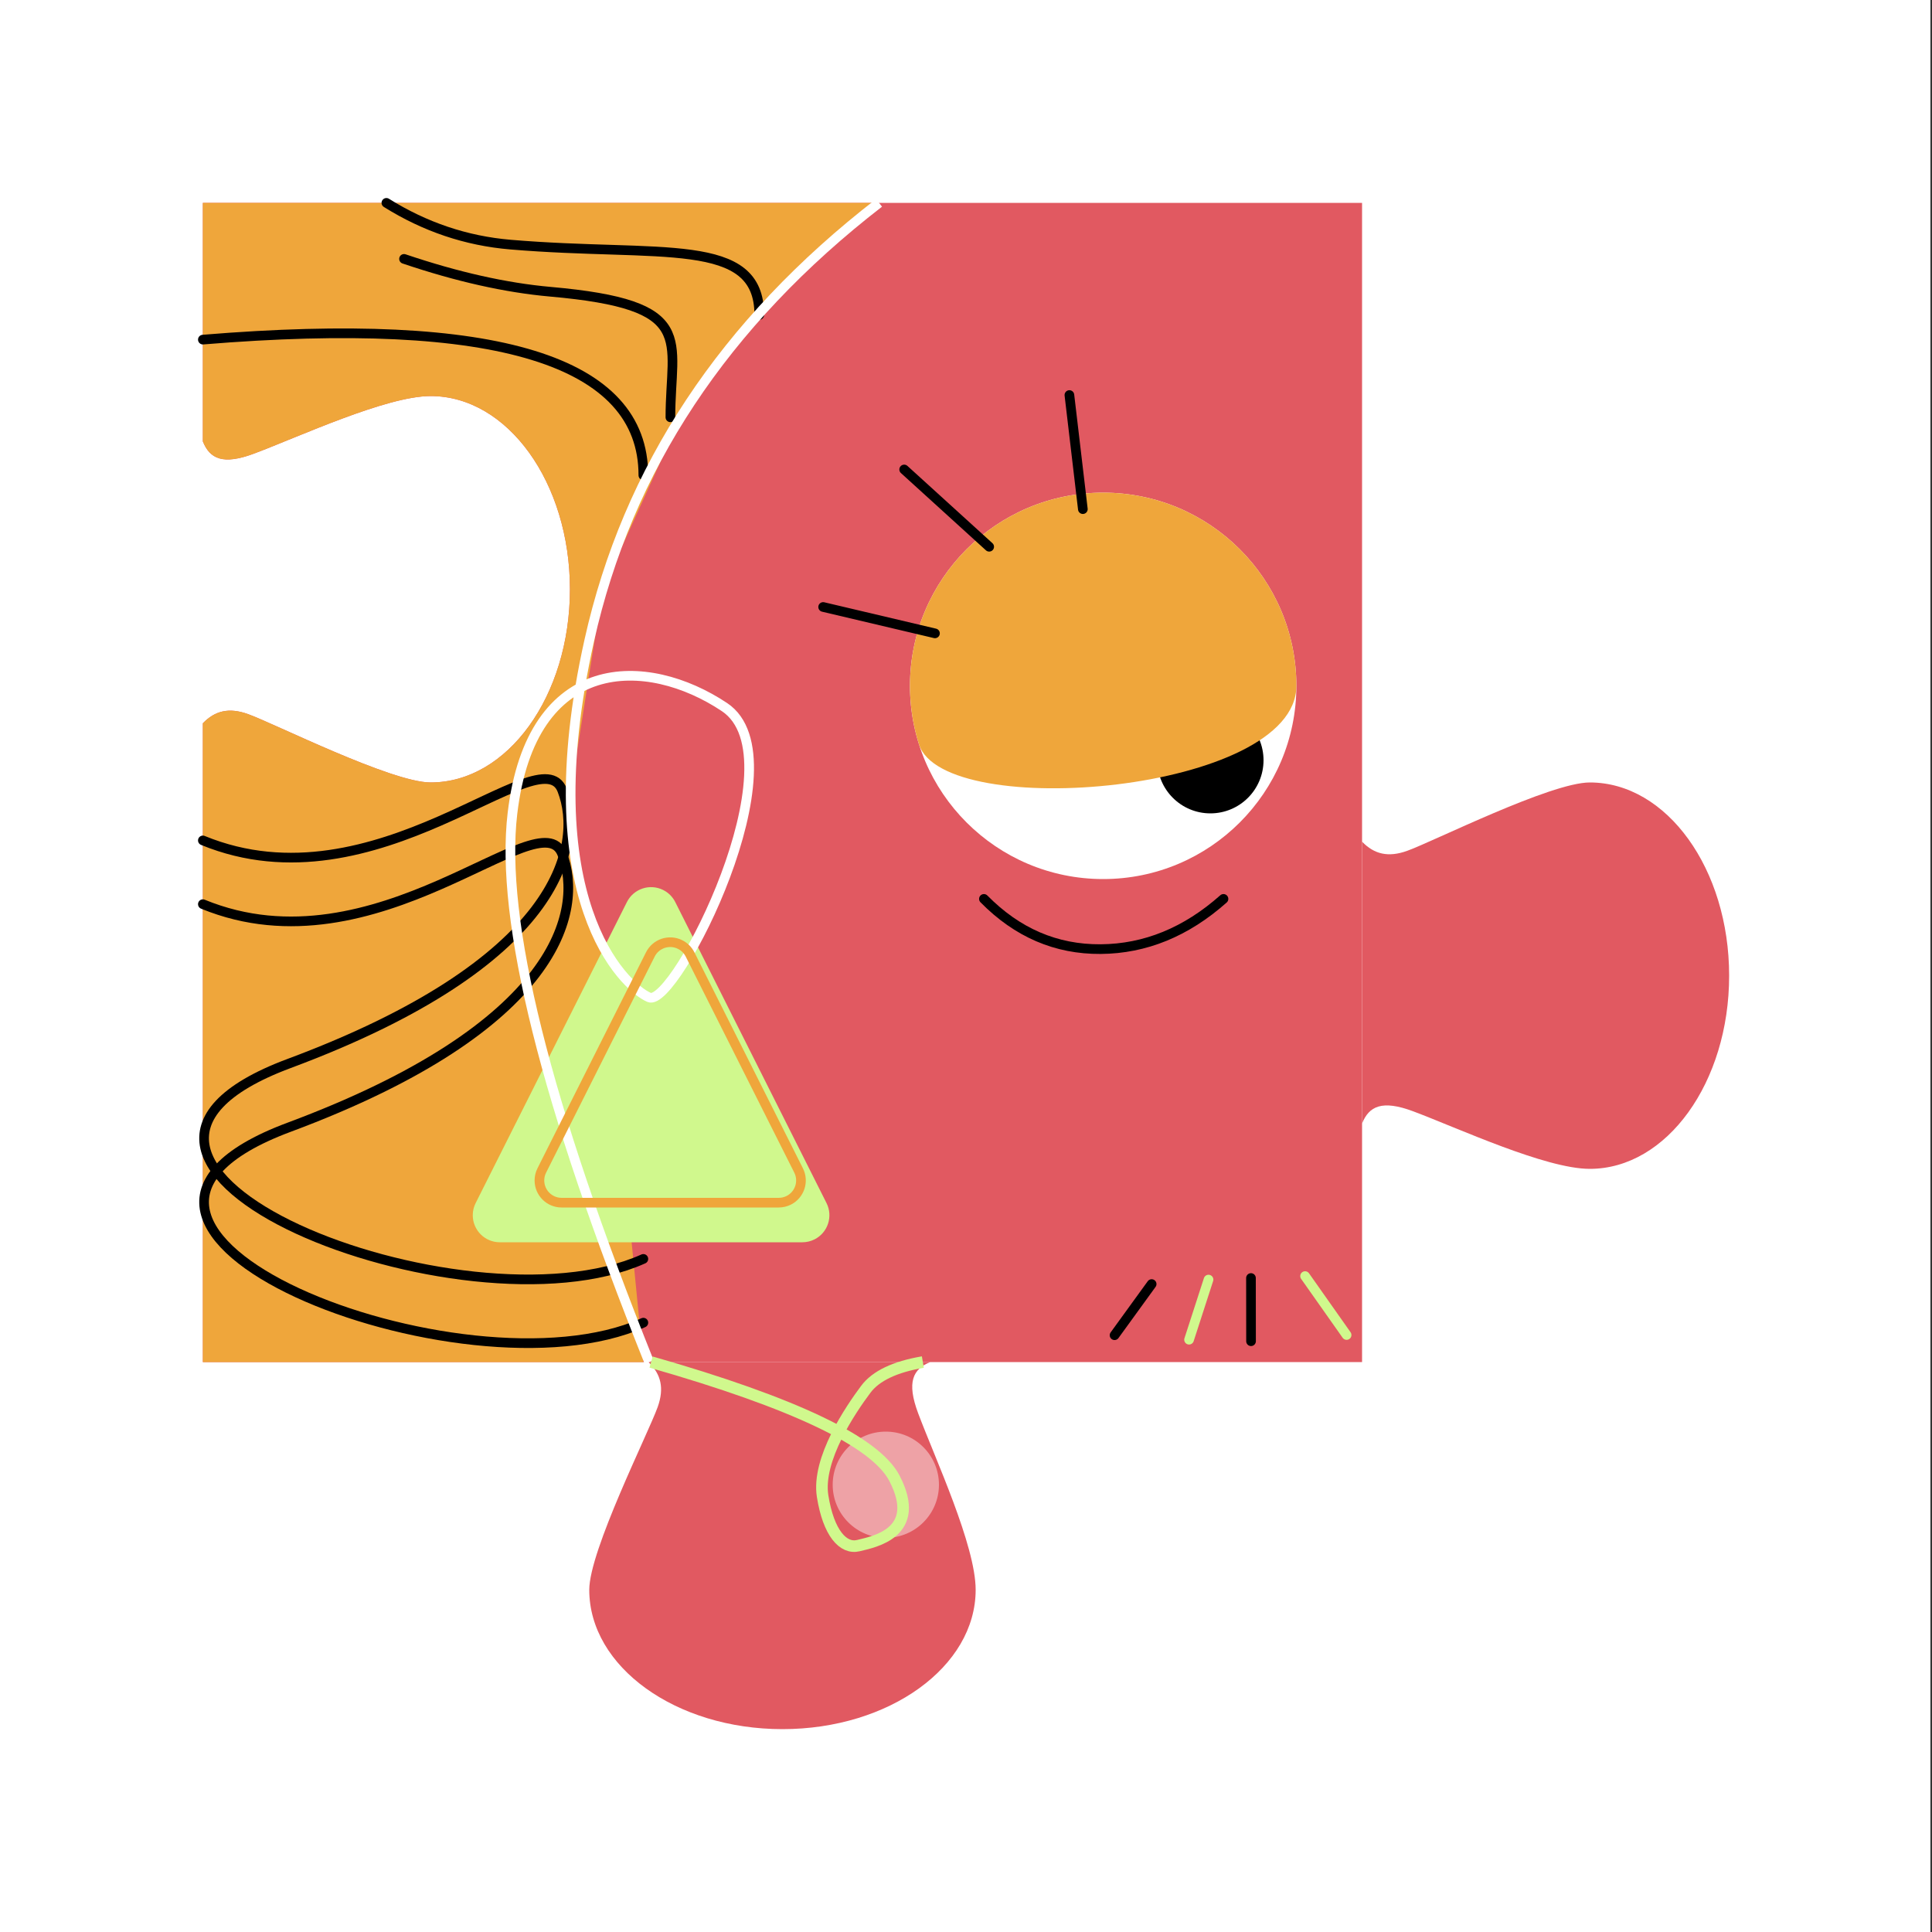 <svg xmlns:xlink="http://www.w3.org/1999/xlink" xmlns="http://www.w3.org/2000/svg" version="1.1" viewBox="0 0 1200 1200" height="1200px" width="1200px">
    <rect x="0" y="0" width="1200" height="1200" fill="#333333" stroke="none"/>
    <title>胡须怪</title>
    <g fill-rule="evenodd" fill="none" stroke-width="1" stroke="none" id="胡须怪">
        <rect height="1200" width="1199" y="0" x="0" fill="#FFFFFF" id="矩形"></rect>
        <g transform="translate(126, 126)" id="编组">
            <path transform="translate(360, 360) scale(-1, -1) translate(-360, -360)" fill="#E15961" id="形状结合" d="M719.999,0 L719.999,396.766 C712.441,404.619 703.704,406.662 692.044,402.489 C675.715,396.645 602.901,360 578.544,360 C530.747,360 491.999,413.726 491.999,480 C491.999,546.274 530.747,600 578.544,600 C606.034,600 660.266,574.756 688.141,564.297 C707.67,556.97 715.661,561.09 720,571.811 L720,571.811 L719.999,720 L0,720 L0,0 L719.999,0 Z"></path>
            <path transform="translate(210, 360) scale(-1, -1) translate(-210, -360)" fill="#EFA63B" id="形状结合" d="M420,0 L419.999,396.766 C412.441,404.619 403.704,406.662 392.044,402.489 C375.715,396.645 302.901,360 278.544,360 C230.747,360 192,413.726 192,480 C192,546.274 230.747,600 278.544,600 C306.034,600 360.266,574.756 388.141,564.297 C407.671,556.97 415.661,561.09 420,571.811 L420,571.811 L420,720 L3.63797604e-12,720 L60,665.643 L119.605,594.893 L171.715,480 L192,351.208 L186.089,292.537 L171.715,258.432 L146.4,0 L420,0 Z"></path>
            <path transform="translate(834, 480) scale(-1, 1) rotate(-270) translate(-834, -480)" fill="#E15961" id="形状结合" d="M925.811,366 C915.09,370.339 910.969,378.329 918.297,397.859 C928.756,425.734 954,479.966 954,507.456 C954,555.253 900.274,594 834,594 C767.726,594 714,555.253 714,507.456 C714,483.099 750.644,410.284 756.489,393.956 C760.662,382.296 758.619,373.558 750.765,366 Z"></path>
            <path fill="#E15961" id="形状结合" d="M451.812,720 C441.091,724.338 436.97,732.329 444.298,751.858 C454.756,779.734 480,833.965 480,861.456 C480,909.253 426.274,948 360,948 C293.726,948 240,909.253 240,861.456 C240,837.099 276.645,764.284 282.489,747.955 C286.663,736.295 284.619,727.558 276.766,719.999 Z"></path>
            <ellipse ry="120" rx="120" cy="300" cx="559.2" fill="#FFFFFF" id="椭圆形"></ellipse>
            <ellipse ry="33" rx="33" cy="796.2" cx="424.2" opacity="0.439" fill="#FFFFFF" id="椭圆形"></ellipse>
            <ellipse ry="33" rx="33" cy="346.2" cx="625.8" fill="#000000" id="椭圆形"></ellipse>
            <path transform="translate(559.53, 447.917) scale(1, -1) translate(-559.53, -447.917)" stroke-linecap="round" stroke-width="6" stroke="#000000" id="路径-4" d="M485.13,463.517 C505.806,442.511 529.979,432.112 557.649,432.32 C585.319,432.529 610.746,442.928 633.93,463.517"></path>
            <path fill="#EFA63B" id="椭圆形" d="M679.2,300 C679.2,233.726 625.474,180 559.2,180 C492.926,180 439.2,233.726 439.2,300 C439.2,312.656 441.159,324.854 444.791,336.308 C460.177,384.834 679.2,366.274 679.2,300 Z"></path>
            <line stroke-linecap="round" stroke-width="6" stroke="#000000" id="路径-2" y2="213.6" x2="488.4" y1="165.6" x1="435.6"></line>
            <line stroke-linecap="round" stroke-width="6" stroke="#D0F88D" id="路径-2" y2="703.2" x2="710.4" y1="666.6" x1="684.6"></line>
            <line stroke-linecap="round" stroke-width="6" stroke="#000000" id="路径-2" y2="707.055" x2="651.041" y1="667.8" x1="651"></line>
            <line stroke-linecap="round" stroke-width="6" stroke="#D0F88D" id="路径-2" y2="706.115" x2="612.546" y1="668.769" x1="624.638"></line>
            <line stroke-linecap="round" stroke-width="6" stroke="#000000" id="路径-2" y2="703.333" x2="566.271" y1="671.551" x1="589.312"></line>
            <line stroke-linecap="round" stroke-width="6" stroke="#000000" id="路径-2" y2="190.233" x2="546.579" y1="119.367" x1="538.221"></line>
            <line stroke-linecap="round" stroke-width="6" stroke="#000000" id="路径-2" y2="267.392" x2="454.726" y1="251.008" x1="385.275"></line>
            <path fill="#D0F88D" id="三角形" d="M293.412,434.274 L387.368,621.257 C391.534,629.547 388.19,639.645 379.9,643.811 C377.559,644.987 374.976,645.6 372.357,645.6 L184.444,645.6 C175.166,645.6 167.644,638.078 167.644,628.8 C167.644,626.18 168.256,623.597 169.433,621.257 L263.389,434.274 C267.555,425.984 277.653,422.64 285.943,426.806 C289.171,428.428 291.79,431.046 293.412,434.274 Z"></path>
            <path stroke-linecap="round" stroke-width="6" stroke="#000000" id="路径-16" d="M124.952,34.8 C157.909,45.95 188.226,52.753 215.903,55.208 C307.694,63.351 290.4,84.174 290.4,133.2"></path>
            <path stroke-linecap="round" stroke-width="6" stroke="#000000" id="路径-16" d="M114,0 C137.942,14.972 163.614,23.615 191.017,25.929 C284.293,33.805 345.6,20.179 345.6,69.6"></path>
            <path stroke-linecap="round" stroke-width="6" stroke="#000000" id="路径-16" d="M0.001,84.942 C182.401,69.914 273.601,98 273.601,169.2"></path>
            <path stroke-linecap="round" stroke-width="6" stroke="#000000" id="路径-17" d="M0,435.6 C108.056,480 209.694,369.507 223.19,404.4 C236.686,439.293 221.621,511.57 53.588,574.145 C-114.445,636.72 162.263,745.458 273.601,695.529"></path>
            <path stroke-linecap="round" stroke-width="6" stroke="#000000" id="路径-17" d="M0,396 C108.056,440.4 209.694,329.907 223.19,364.8 C236.686,399.693 221.621,471.97 53.588,534.545 C-114.445,597.12 162.263,705.858 273.601,655.929"></path>
            <path stroke-width="6" stroke="#FFFFFF" id="路径-15" d="M420,0 C323.801,74.42 263.801,165.025 240,271.815 C204.3,432 261.223,486.629 277.2,493.517 C293.178,500.405 372.031,345.263 324,313.2 C275.97,281.137 204.097,279.655 192.3,379.2 C184.435,445.563 212.736,559.163 277.2,720"></path>
            <path stroke-width="6" stroke="#EFA63B" id="三角形" d="M285.931,459.917 C289.284,458.806 293.06,458.975 296.465,460.686 C299.116,462.019 301.268,464.17 302.6,466.821 L302.6,466.821 L370.025,601.004 C371.736,604.409 371.905,608.185 370.795,611.538 C369.684,614.89 367.295,617.82 363.89,619.531 C361.968,620.497 359.846,621 357.694,621 L357.694,621 L222.844,621 C219.033,621 215.583,619.455 213.086,616.958 C210.589,614.461 209.044,611.011 209.044,607.2 C209.044,605.048 209.547,602.926 210.513,601.004 L210.513,601.004 L277.938,466.821 C279.649,463.416 282.578,461.027 285.931,459.917 Z"></path>
            <path stroke-width="7.2" stroke="#D0F88D" id="路径-18" d="M278.4,720 C367.424,745.469 417.813,769.535 429.568,792.197 C447.2,826.192 416.693,831.65 407.21,834 C397.727,836.35 388.567,826.192 384.938,803.257 C381.308,780.322 402.46,749.353 411.77,736.903 C417.977,728.604 429.787,722.969 447.2,720"></path>
        </g>
    </g>
</svg>
